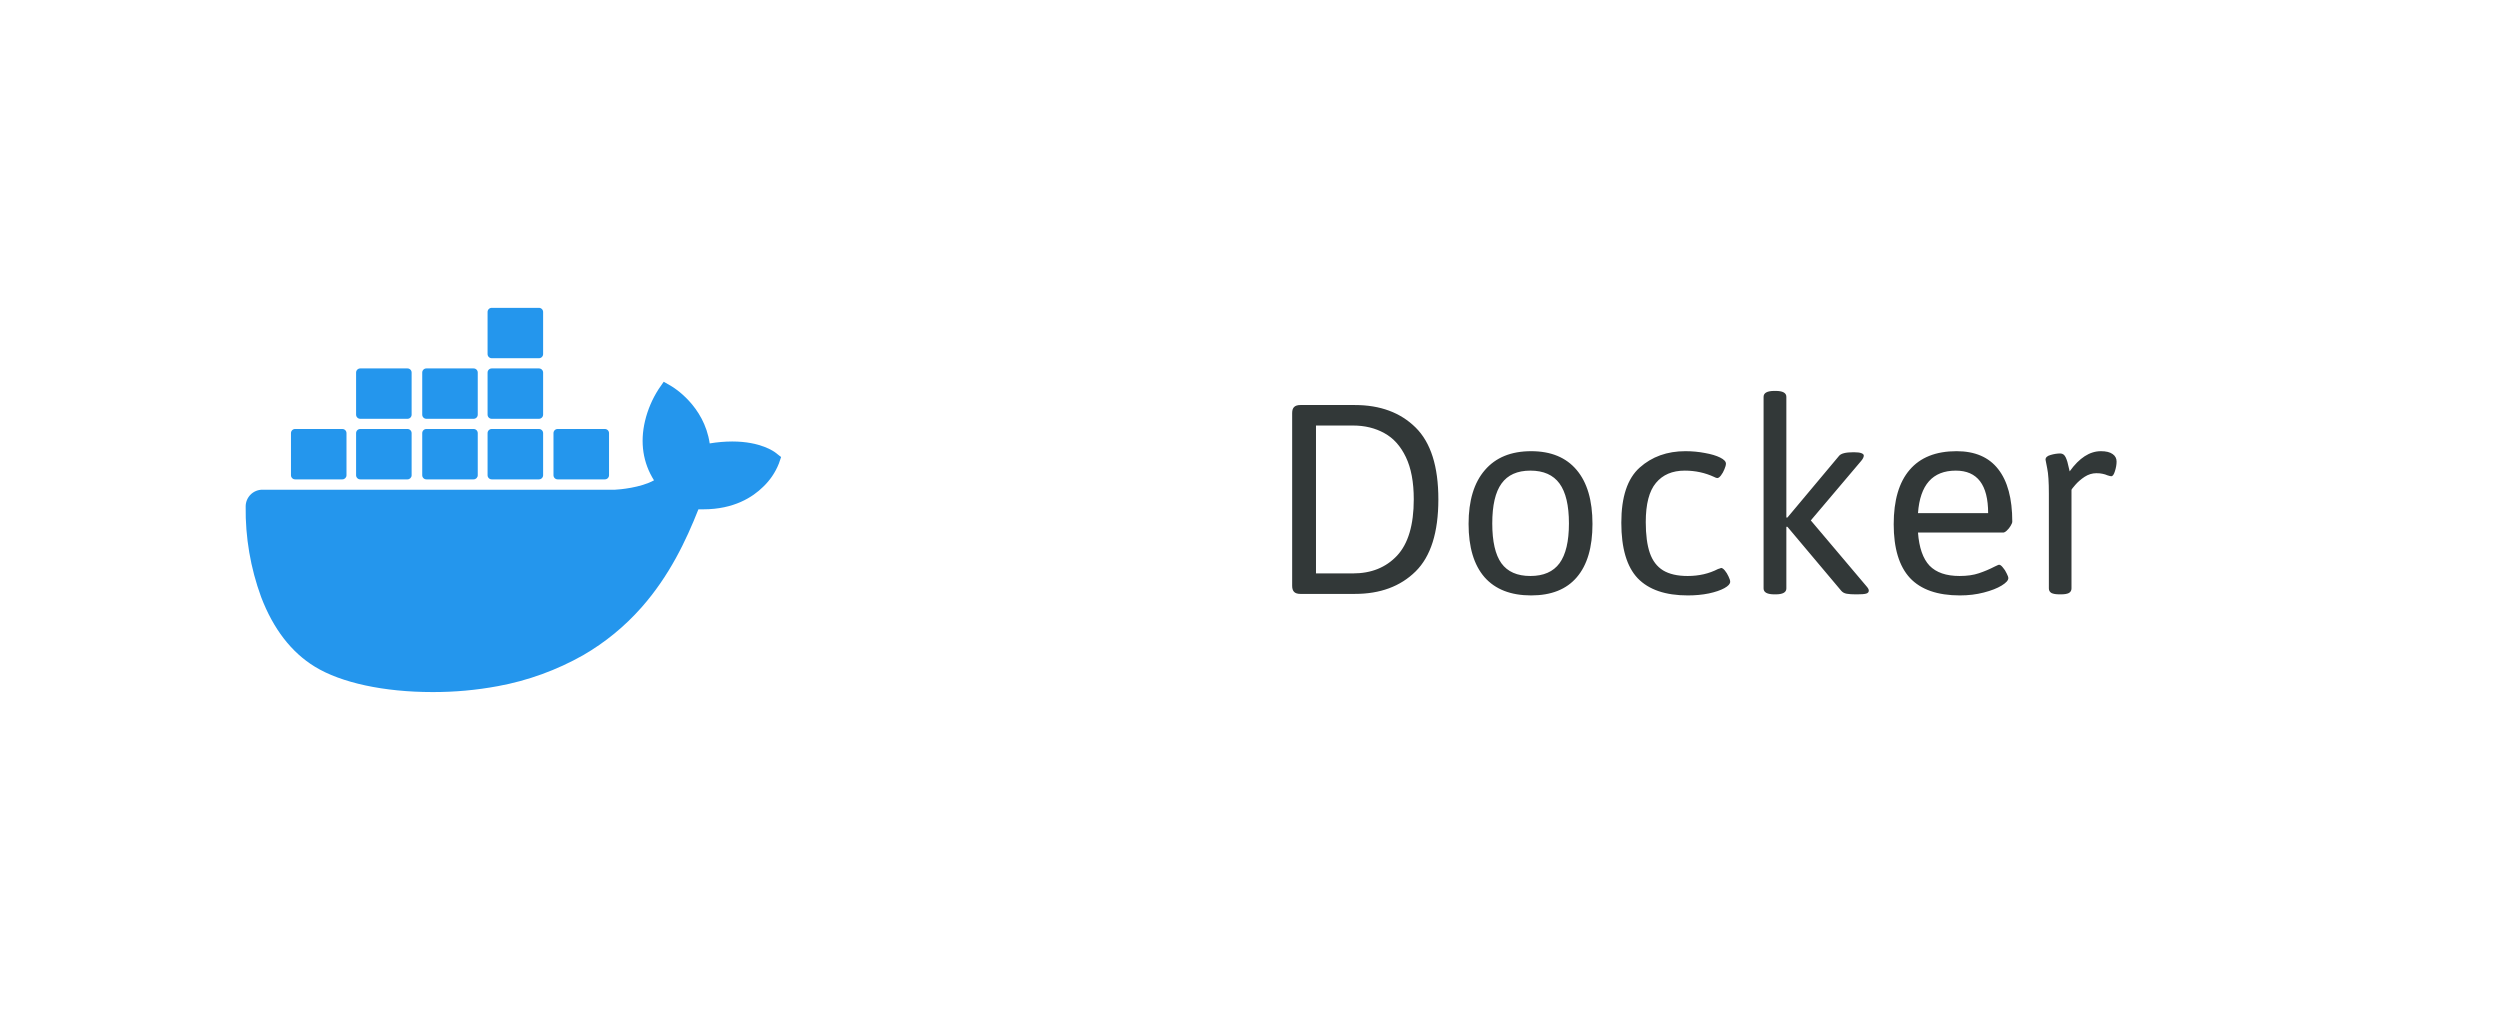 <svg width="804" height="330" viewBox="0 0 804 330" fill="none" xmlns="http://www.w3.org/2000/svg">
<g filter="url(#filter0_di_1419_2440)">
<rect x="40" y="36" width="760" height="250" rx="40" fill="white"/>
</g>
<g filter="url(#filter1_d_1419_2440)">
<rect x="40" y="36" width="250" height="250" rx="40" fill="white"/>
</g>
<path d="M249.503 145.646C249.035 145.275 244.676 141.983 235.481 141.983C233.053 141.994 230.631 142.202 228.237 142.606C226.457 130.409 216.373 124.462 215.921 124.195L213.452 122.771L211.828 125.115C209.795 128.262 208.31 131.732 207.439 135.377C205.792 142.339 206.793 148.879 210.33 154.47C206.059 156.85 199.208 157.436 197.822 157.488H84.39C81.427 157.492 79.023 159.886 79.007 162.848C78.875 172.786 80.558 182.664 83.975 191.996C87.883 202.243 93.696 209.791 101.259 214.411C109.734 219.601 123.503 222.567 139.111 222.567C146.162 222.589 153.2 221.951 160.132 220.661C169.769 218.892 179.042 215.524 187.567 210.696C194.592 206.628 200.914 201.453 206.289 195.37C215.276 185.196 220.63 173.867 224.611 163.798H226.198C236.037 163.798 242.088 159.86 245.425 156.561C247.642 154.456 249.373 151.893 250.496 149.05L251.201 146.988L249.503 145.646Z" fill="#2496ED"/>
<path d="M94.904 154.165H110.105C110.838 154.165 111.432 153.57 111.432 152.838V139.298C111.436 138.565 110.845 137.967 110.112 137.963C110.11 137.963 110.107 137.963 110.105 137.963H94.904C94.171 137.963 93.577 138.558 93.577 139.291V139.298V152.837C93.577 153.57 94.171 154.165 94.904 154.165V154.165Z" fill="#2496ED"/>
<path d="M115.851 154.165H131.052C131.785 154.165 132.379 153.57 132.379 152.838V139.298C132.383 138.565 131.792 137.967 131.059 137.963C131.057 137.963 131.054 137.963 131.052 137.963H115.851C115.114 137.963 114.517 138.561 114.517 139.298V152.837C114.521 153.572 115.117 154.165 115.851 154.165" fill="#2496ED"/>
<path d="M137.116 154.165H152.317C153.05 154.165 153.644 153.57 153.644 152.838V139.298C153.648 138.565 153.057 137.967 152.324 137.963C152.322 137.963 152.319 137.963 152.317 137.963H137.116C136.383 137.963 135.789 138.558 135.789 139.291V139.298V152.837C135.789 153.57 136.384 154.165 137.116 154.165V154.165Z" fill="#2496ED"/>
<path d="M158.131 154.165H173.331C174.065 154.165 174.662 153.572 174.666 152.838V139.298C174.666 138.561 174.068 137.963 173.331 137.963H158.131C157.398 137.963 156.804 138.558 156.804 139.291V139.298V152.837C156.804 153.57 157.398 154.165 158.131 154.165V154.165Z" fill="#2496ED"/>
<path d="M115.851 134.688H131.052C131.786 134.684 132.379 134.088 132.379 133.354V119.814C132.379 119.081 131.784 118.487 131.052 118.487H115.851C115.117 118.487 114.521 119.08 114.517 119.814V133.354C114.521 134.089 115.116 134.684 115.851 134.688Z" fill="#2496ED"/>
<path d="M137.116 134.688H152.317C153.051 134.684 153.644 134.088 153.644 133.354V119.814C153.644 119.081 153.049 118.487 152.317 118.487H137.116C136.383 118.487 135.789 119.082 135.789 119.814V133.354C135.789 134.088 136.382 134.684 137.116 134.688Z" fill="#2496ED"/>
<path d="M158.131 134.688H173.331C174.067 134.684 174.662 134.089 174.666 133.354V119.814C174.662 119.08 174.065 118.487 173.331 118.487H158.131C157.398 118.487 156.804 119.082 156.804 119.814V133.354C156.804 134.088 157.397 134.684 158.131 134.688Z" fill="#2496ED"/>
<path d="M158.131 115.201H173.331C174.065 115.201 174.662 114.608 174.666 113.874V100.327C174.662 99.593 174.065 99 173.331 99H158.131C157.398 99 156.804 99.594 156.804 100.327V113.874C156.804 114.607 157.398 115.201 158.131 115.201Z" fill="#2496ED"/>
<path d="M179.329 154.165H194.529C195.264 154.165 195.86 153.572 195.864 152.838V139.298C195.864 138.561 195.267 137.963 194.529 137.963H179.329C178.596 137.963 178.002 138.558 178.002 139.291V139.298V152.837C178.002 153.57 178.596 154.165 179.329 154.165" fill="#2496ED"/>
<path d="M418.193 191C417.282 191 416.615 190.788 416.191 190.365C415.768 189.942 415.557 189.291 415.557 188.412V132.846C415.557 131.934 415.768 131.283 416.191 130.893C416.615 130.469 417.282 130.258 418.193 130.258H435.723C443.861 130.258 450.371 132.667 455.254 137.484C460.137 142.302 462.578 150.001 462.578 160.58C462.578 171.225 460.137 178.956 455.254 183.773C450.371 188.591 443.861 191 435.723 191H418.193ZM435.137 184.408C440.996 184.408 445.716 182.504 449.297 178.695C452.878 174.854 454.668 168.816 454.668 160.58C454.668 155.046 453.822 150.521 452.129 147.006C450.436 143.458 448.125 140.886 445.195 139.291C442.266 137.663 438.913 136.85 435.137 136.85H423.223V184.408H435.137ZM492.412 191.488C485.869 191.488 480.872 189.535 477.422 185.629C474.004 181.69 472.295 175.977 472.295 168.49C472.295 161.003 474.036 155.242 477.52 151.205C481.003 147.136 485.967 145.102 492.412 145.102C498.792 145.102 503.675 147.12 507.061 151.156C510.446 155.16 512.139 160.938 512.139 168.49C512.139 176.01 510.462 181.723 507.109 185.629C503.789 189.535 498.89 191.488 492.412 191.488ZM492.168 185.238C496.4 185.238 499.525 183.871 501.543 181.137C503.561 178.37 504.57 174.105 504.57 168.344C504.57 162.549 503.561 158.269 501.543 155.502C499.525 152.735 496.4 151.352 492.168 151.352C487.969 151.352 484.876 152.735 482.891 155.502C480.905 158.236 479.912 162.517 479.912 168.344C479.912 174.138 480.889 178.402 482.842 181.137C484.827 183.871 487.936 185.238 492.168 185.238ZM542.803 191.488C535.609 191.488 530.238 189.649 526.689 185.971C523.174 182.26 521.416 176.303 521.416 168.1C521.416 159.799 523.385 153.891 527.324 150.375C531.263 146.859 536.162 145.102 542.021 145.102C544.202 145.102 546.302 145.297 548.32 145.688C550.339 146.046 551.966 146.534 553.203 147.152C554.44 147.771 555.059 148.422 555.059 149.105C555.059 149.561 554.896 150.163 554.57 150.912C554.277 151.661 553.903 152.328 553.447 152.914C553.024 153.467 552.633 153.744 552.275 153.744C552.178 153.744 552.031 153.712 551.836 153.646C551.641 153.549 551.462 153.467 551.299 153.402C548.369 152.035 545.212 151.352 541.826 151.352C537.822 151.352 534.73 152.67 532.549 155.307C530.368 157.911 529.277 162.11 529.277 167.904C529.277 172.006 529.717 175.326 530.596 177.865C531.475 180.372 532.891 182.227 534.844 183.432C536.829 184.636 539.466 185.238 542.754 185.238C546.367 185.238 549.622 184.49 552.52 182.992C552.812 182.927 553.024 182.862 553.154 182.797C553.317 182.699 553.431 182.65 553.496 182.65C553.854 182.65 554.261 182.927 554.717 183.48C555.173 184.034 555.563 184.669 555.889 185.385C556.247 186.101 556.426 186.671 556.426 187.094C556.426 187.777 555.807 188.461 554.57 189.145C553.333 189.828 551.657 190.398 549.541 190.854C547.458 191.277 545.212 191.488 542.803 191.488ZM570.684 191.146C568.34 191.146 567.168 190.512 567.168 189.242V127.621C567.168 126.352 568.34 125.717 570.684 125.717H571.025C573.337 125.717 574.492 126.352 574.492 127.621V166.439H574.834L591.436 146.615C592.054 145.834 593.584 145.443 596.025 145.443H596.318C597.327 145.443 598.092 145.541 598.613 145.736C599.134 145.932 599.395 146.192 599.395 146.518C599.395 147.006 599.102 147.592 598.516 148.275L582.354 167.367L600.273 188.559C600.762 189.112 601.006 189.568 601.006 189.926C601.006 190.414 600.729 190.74 600.176 190.902C599.622 191.065 598.646 191.146 597.246 191.146H596.855C595.651 191.146 594.674 191.081 593.926 190.951C593.177 190.821 592.591 190.512 592.168 190.023L574.834 169.418H574.492V189.242C574.492 190.512 573.337 191.146 571.025 191.146H570.684ZM630.303 191.488C623.109 191.488 617.754 189.617 614.238 185.873C610.755 182.097 609.014 176.335 609.014 168.588C609.014 160.906 610.723 155.079 614.141 151.107C617.559 147.104 622.588 145.102 629.229 145.102C635.153 145.102 639.613 147.022 642.607 150.863C645.635 154.704 647.148 160.336 647.148 167.758C647.148 168.083 646.969 168.539 646.611 169.125C646.286 169.678 645.879 170.183 645.391 170.639C644.935 171.062 644.544 171.273 644.219 171.273H616.826C617.184 176.124 618.421 179.672 620.537 181.918C622.686 184.132 625.908 185.238 630.205 185.238C632.614 185.238 634.681 184.945 636.406 184.359C638.164 183.773 639.857 183.057 641.484 182.211C641.647 182.146 641.891 182.032 642.217 181.869C642.542 181.706 642.77 181.625 642.9 181.625C643.258 181.625 643.665 181.918 644.121 182.504C644.609 183.057 645.016 183.692 645.342 184.408C645.7 185.092 645.879 185.596 645.879 185.922C645.879 186.638 645.163 187.436 643.73 188.314C642.298 189.193 640.378 189.942 637.969 190.561C635.592 191.179 633.037 191.488 630.303 191.488ZM639.385 165.023C639.385 155.909 635.918 151.352 628.984 151.352C621.53 151.352 617.477 155.909 616.826 165.023H639.385ZM662.432 191.146C661.195 191.146 660.299 191 659.746 190.707C659.193 190.382 658.916 189.893 658.916 189.242V158.773C658.916 154.997 658.737 152.279 658.379 150.619C658.021 148.926 657.842 147.999 657.842 147.836C657.842 147.12 658.379 146.615 659.453 146.322C660.56 145.997 661.602 145.834 662.578 145.834C663.359 145.834 663.945 146.257 664.336 147.104C664.727 147.917 665.068 149.073 665.361 150.57L665.605 151.596C668.698 147.266 672.051 145.102 675.664 145.102C677.324 145.102 678.577 145.411 679.424 146.029C680.27 146.615 680.693 147.413 680.693 148.422C680.693 149.398 680.514 150.44 680.156 151.547C679.831 152.621 679.44 153.158 678.984 153.158C678.757 153.158 678.35 153.061 677.764 152.865C677.243 152.637 676.722 152.475 676.201 152.377C675.68 152.247 675.013 152.182 674.199 152.182C672.865 152.182 671.595 152.572 670.391 153.354C669.219 154.135 668.226 154.997 667.412 155.941C666.598 156.885 666.191 157.406 666.191 157.504V189.242C666.191 189.893 665.915 190.382 665.361 190.707C664.808 191 663.945 191.146 662.773 191.146H662.432Z" fill="#323838"/>
<defs>
<filter id="filter0_di_1419_2440" x="36" y="36" width="768" height="258" filterUnits="userSpaceOnUse" color-interpolation-filters="sRGB">
<feFlood flood-opacity="0" result="BackgroundImageFix"/>
<feColorMatrix in="SourceAlpha" type="matrix" values="0 0 0 0 0 0 0 0 0 0 0 0 0 0 0 0 0 0 127 0" result="hardAlpha"/>
<feOffset dy="4"/>
<feGaussianBlur stdDeviation="2"/>
<feComposite in2="hardAlpha" operator="out"/>
<feColorMatrix type="matrix" values="0 0 0 0 0 0 0 0 0 0 0 0 0 0 0 0 0 0 0.25 0"/>
<feBlend mode="normal" in2="BackgroundImageFix" result="effect1_dropShadow_1419_2440"/>
<feBlend mode="normal" in="SourceGraphic" in2="effect1_dropShadow_1419_2440" result="shape"/>
<feColorMatrix in="SourceAlpha" type="matrix" values="0 0 0 0 0 0 0 0 0 0 0 0 0 0 0 0 0 0 127 0" result="hardAlpha"/>
<feOffset dy="4"/>
<feGaussianBlur stdDeviation="20"/>
<feComposite in2="hardAlpha" operator="arithmetic" k2="-1" k3="1"/>
<feColorMatrix type="matrix" values="0 0 0 0 0 0 0 0 0 0 0 0 0 0 0 0 0 0 0.25 0"/>
<feBlend mode="normal" in2="shape" result="effect2_innerShadow_1419_2440"/>
</filter>
<filter id="filter1_d_1419_2440" x="0" y="0" width="330" height="330" filterUnits="userSpaceOnUse" color-interpolation-filters="sRGB">
<feFlood flood-opacity="0" result="BackgroundImageFix"/>
<feColorMatrix in="SourceAlpha" type="matrix" values="0 0 0 0 0 0 0 0 0 0 0 0 0 0 0 0 0 0 127 0" result="hardAlpha"/>
<feOffset dy="4"/>
<feGaussianBlur stdDeviation="20"/>
<feComposite in2="hardAlpha" operator="out"/>
<feColorMatrix type="matrix" values="0 0 0 0 0 0 0 0 0 0 0 0 0 0 0 0 0 0 0.25 0"/>
<feBlend mode="normal" in2="BackgroundImageFix" result="effect1_dropShadow_1419_2440"/>
<feBlend mode="normal" in="SourceGraphic" in2="effect1_dropShadow_1419_2440" result="shape"/>
</filter>
</defs>
</svg>
